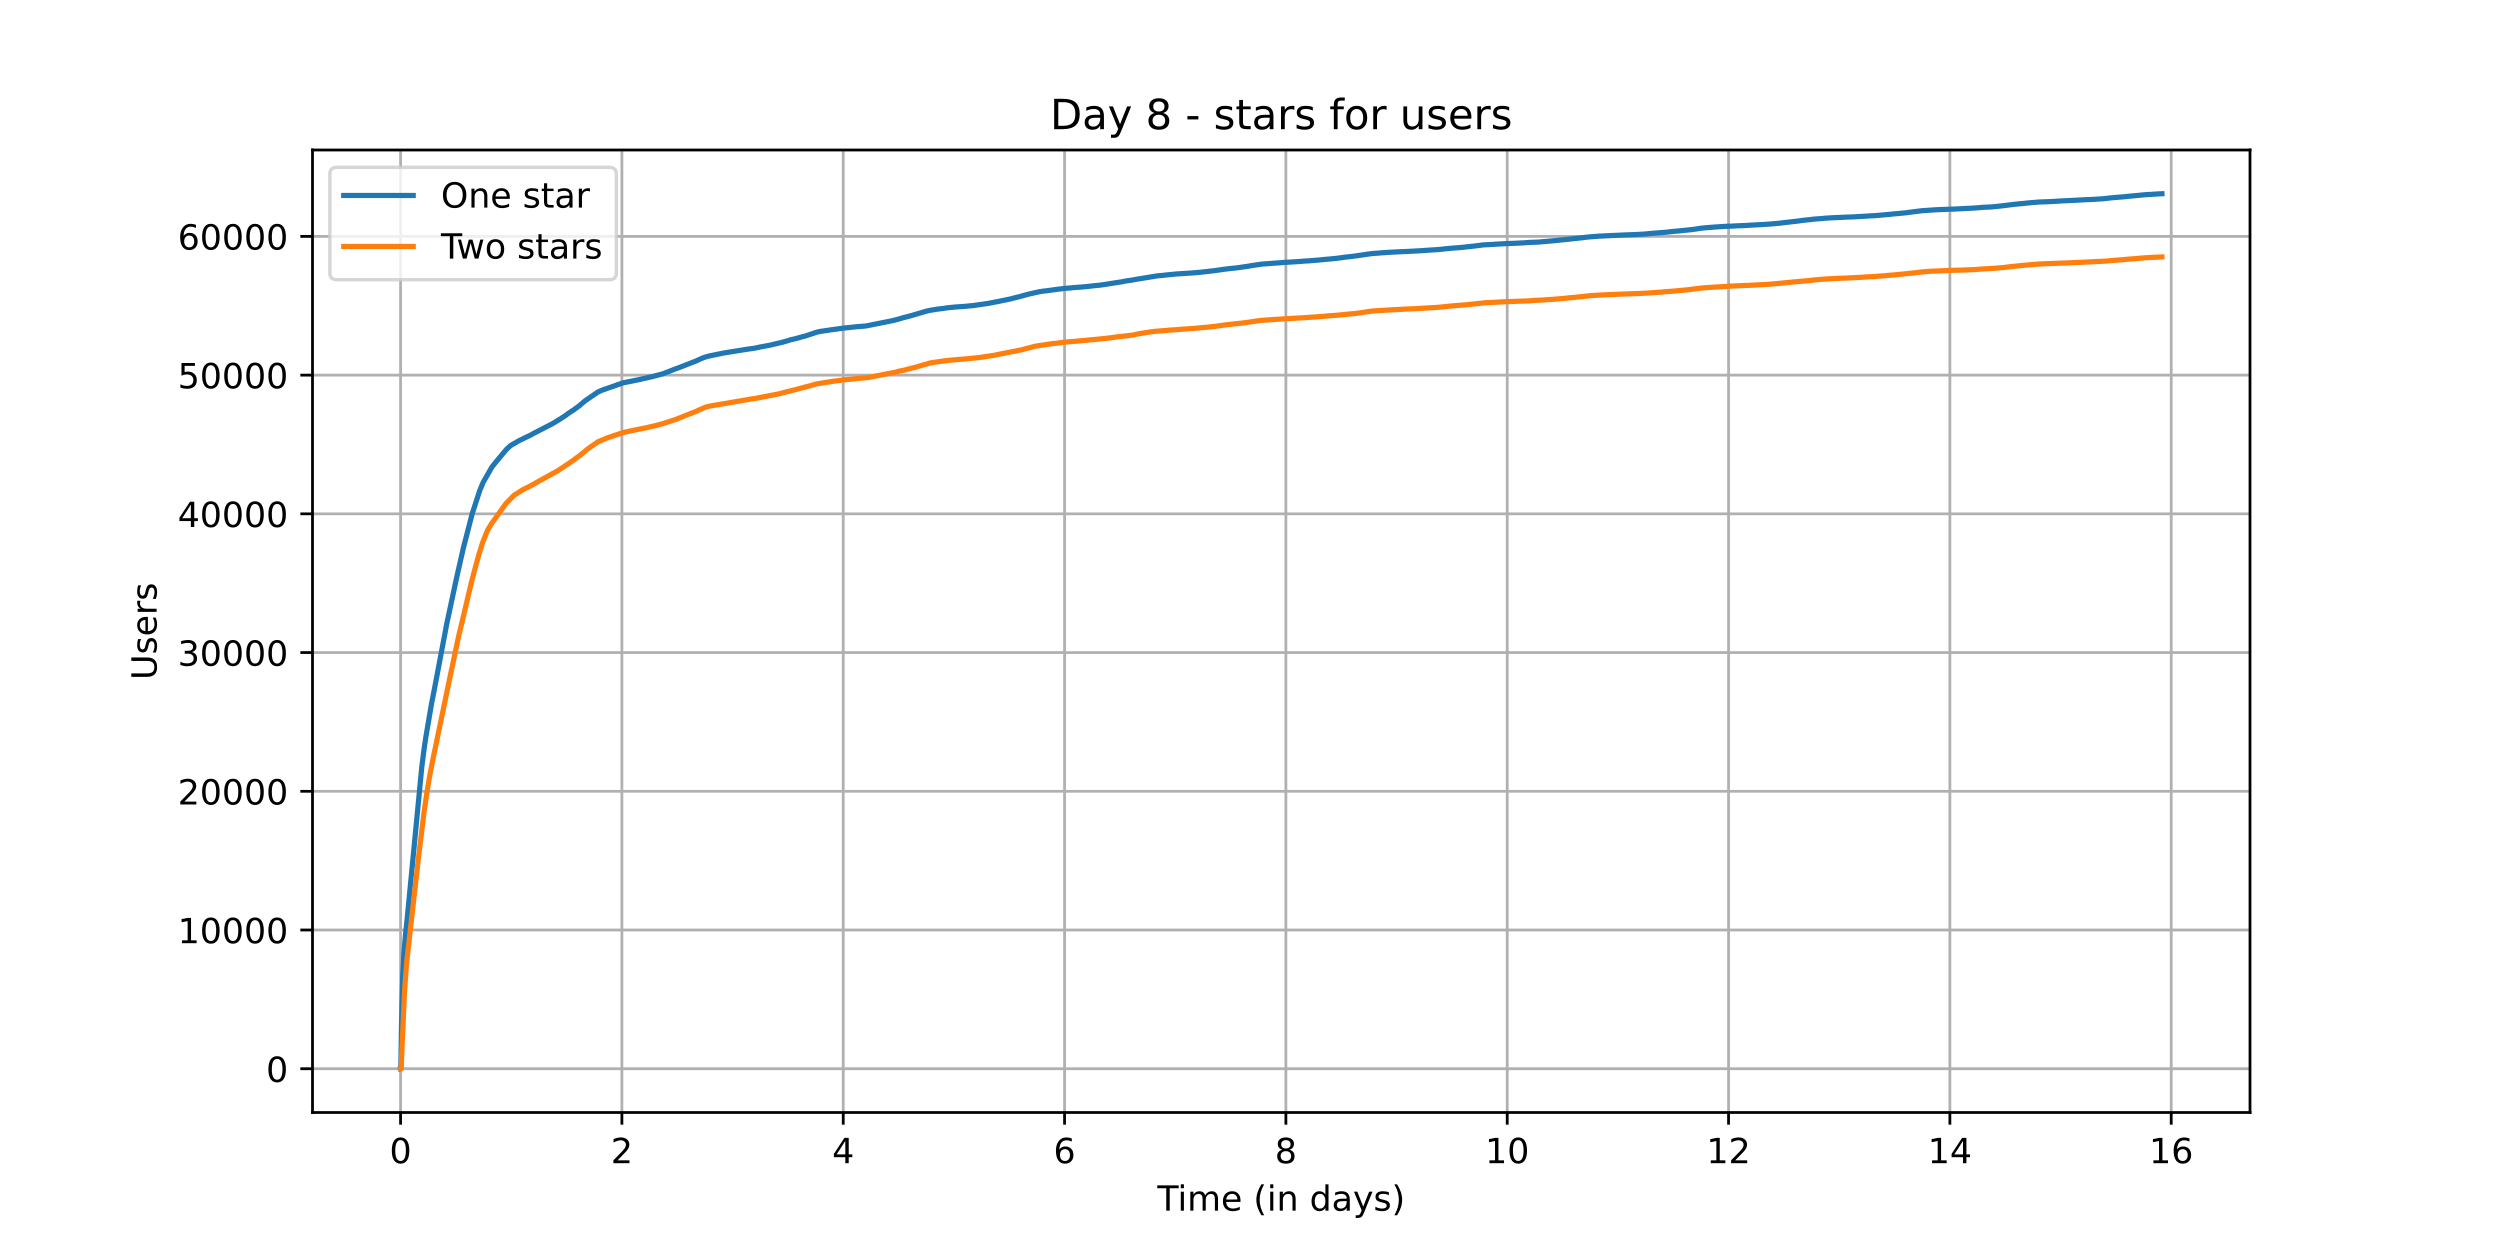 <?xml version="1.0" encoding="utf-8" standalone="no"?>
<!DOCTYPE svg PUBLIC "-//W3C//DTD SVG 1.1//EN"
  "http://www.w3.org/Graphics/SVG/1.1/DTD/svg11.dtd">
<!-- Created with matplotlib (https://matplotlib.org/) -->
<svg height="360pt" version="1.1" viewBox="0 0 720 360" width="720pt" xmlns="http://www.w3.org/2000/svg" xmlns:xlink="http://www.w3.org/1999/xlink">
 <defs>
  <style type="text/css">*{stroke-linecap:butt;stroke-linejoin:round;}</style>
 </defs>
 <g id="figure_1">
  <g id="patch_1">
   <path d="M 0 360 
L 720 360 
L 720 0 
L 0 0 
z
" style="fill:#ffffff;"/>
  </g>
  <g id="axes_1">
   <g id="patch_2">
    <path d="M 90 320.4 
L 648 320.4 
L 648 43.2 
L 90 43.2 
z
" style="fill:#ffffff;"/>
   </g>
   <g id="matplotlib.axis_1">
    <g id="xtick_1">
     <g id="line2d_1">
      <path clip-path="url(#p6d1aa6d105)" d="M 115.364 320.4 
L 115.364 43.2 
" style="fill:none;stroke:#b0b0b0;stroke-linecap:square;stroke-width:0.8;"/>
     </g>
     <g id="line2d_2">
      <defs>
       <path d="M 0 0 
L 0 3.5 
" id="m245c0e909f" style="stroke:#000000;stroke-width:0.8;"/>
      </defs>
      <g>
       <use style="stroke:#000000;stroke-width:0.8;" x="115.364" xlink:href="#m245c0e909f" y="320.4"/>
      </g>
     </g>
     <g id="text_1">
      <!-- 0 -->
      <g transform="translate(112.182 334.998)scale(0.1 -0.1)">
       <defs>
        <path d="M 31.781 66.406 
Q 24.172 66.406 20.328 58.906 
Q 16.5 51.422 16.5 36.375 
Q 16.5 21.391 20.328 13.891 
Q 24.172 6.391 31.781 6.391 
Q 39.453 6.391 43.281 13.891 
Q 47.125 21.391 47.125 36.375 
Q 47.125 51.422 43.281 58.906 
Q 39.453 66.406 31.781 66.406 
z
M 31.781 74.219 
Q 44.047 74.219 50.516 64.516 
Q 56.984 54.828 56.984 36.375 
Q 56.984 17.969 50.516 8.266 
Q 44.047 -1.422 31.781 -1.422 
Q 19.531 -1.422 13.062 8.266 
Q 6.594 17.969 6.594 36.375 
Q 6.594 54.828 13.062 64.516 
Q 19.531 74.219 31.781 74.219 
z
" id="DejaVuSans-48"/>
       </defs>
       <use xlink:href="#DejaVuSans-48"/>
      </g>
     </g>
    </g>
    <g id="xtick_2">
     <g id="line2d_3">
      <path clip-path="url(#p6d1aa6d105)" d="M 179.107 320.4 
L 179.107 43.2 
" style="fill:none;stroke:#b0b0b0;stroke-linecap:square;stroke-width:0.8;"/>
     </g>
     <g id="line2d_4">
      <g>
       <use style="stroke:#000000;stroke-width:0.8;" x="179.107" xlink:href="#m245c0e909f" y="320.4"/>
      </g>
     </g>
     <g id="text_2">
      <!-- 2 -->
      <g transform="translate(175.926 334.998)scale(0.1 -0.1)">
       <defs>
        <path d="M 19.188 8.297 
L 53.609 8.297 
L 53.609 0 
L 7.328 0 
L 7.328 8.297 
Q 12.938 14.109 22.625 23.891 
Q 32.328 33.688 34.812 36.531 
Q 39.547 41.844 41.422 45.531 
Q 43.312 49.219 43.312 52.781 
Q 43.312 58.594 39.234 62.25 
Q 35.156 65.922 28.609 65.922 
Q 23.969 65.922 18.812 64.312 
Q 13.672 62.703 7.812 59.422 
L 7.812 69.391 
Q 13.766 71.781 18.938 73 
Q 24.125 74.219 28.422 74.219 
Q 39.75 74.219 46.484 68.547 
Q 53.219 62.891 53.219 53.422 
Q 53.219 48.922 51.531 44.891 
Q 49.859 40.875 45.406 35.406 
Q 44.188 33.984 37.641 27.219 
Q 31.109 20.453 19.188 8.297 
z
" id="DejaVuSans-50"/>
       </defs>
       <use xlink:href="#DejaVuSans-50"/>
      </g>
     </g>
    </g>
    <g id="xtick_3">
     <g id="line2d_5">
      <path clip-path="url(#p6d1aa6d105)" d="M 242.85 320.4 
L 242.85 43.2 
" style="fill:none;stroke:#b0b0b0;stroke-linecap:square;stroke-width:0.8;"/>
     </g>
     <g id="line2d_6">
      <g>
       <use style="stroke:#000000;stroke-width:0.8;" x="242.85" xlink:href="#m245c0e909f" y="320.4"/>
      </g>
     </g>
     <g id="text_3">
      <!-- 4 -->
      <g transform="translate(239.669 334.998)scale(0.1 -0.1)">
       <defs>
        <path d="M 37.797 64.312 
L 12.891 25.391 
L 37.797 25.391 
z
M 35.203 72.906 
L 47.609 72.906 
L 47.609 25.391 
L 58.016 25.391 
L 58.016 17.188 
L 47.609 17.188 
L 47.609 0 
L 37.797 0 
L 37.797 17.188 
L 4.891 17.188 
L 4.891 26.703 
z
" id="DejaVuSans-52"/>
       </defs>
       <use xlink:href="#DejaVuSans-52"/>
      </g>
     </g>
    </g>
    <g id="xtick_4">
     <g id="line2d_7">
      <path clip-path="url(#p6d1aa6d105)" d="M 306.593 320.4 
L 306.593 43.2 
" style="fill:none;stroke:#b0b0b0;stroke-linecap:square;stroke-width:0.8;"/>
     </g>
     <g id="line2d_8">
      <g>
       <use style="stroke:#000000;stroke-width:0.8;" x="306.593" xlink:href="#m245c0e909f" y="320.4"/>
      </g>
     </g>
     <g id="text_4">
      <!-- 6 -->
      <g transform="translate(303.412 334.998)scale(0.1 -0.1)">
       <defs>
        <path d="M 33.016 40.375 
Q 26.375 40.375 22.484 35.828 
Q 18.609 31.297 18.609 23.391 
Q 18.609 15.531 22.484 10.953 
Q 26.375 6.391 33.016 6.391 
Q 39.656 6.391 43.531 10.953 
Q 47.406 15.531 47.406 23.391 
Q 47.406 31.297 43.531 35.828 
Q 39.656 40.375 33.016 40.375 
z
M 52.594 71.297 
L 52.594 62.312 
Q 48.875 64.062 45.094 64.984 
Q 41.312 65.922 37.594 65.922 
Q 27.828 65.922 22.672 59.328 
Q 17.531 52.734 16.797 39.406 
Q 19.672 43.656 24.016 45.922 
Q 28.375 48.188 33.594 48.188 
Q 44.578 48.188 50.953 41.516 
Q 57.328 34.859 57.328 23.391 
Q 57.328 12.156 50.688 5.359 
Q 44.047 -1.422 33.016 -1.422 
Q 20.359 -1.422 13.672 8.266 
Q 6.984 17.969 6.984 36.375 
Q 6.984 53.656 15.188 63.938 
Q 23.391 74.219 37.203 74.219 
Q 40.922 74.219 44.703 73.484 
Q 48.484 72.75 52.594 71.297 
z
" id="DejaVuSans-54"/>
       </defs>
       <use xlink:href="#DejaVuSans-54"/>
      </g>
     </g>
    </g>
    <g id="xtick_5">
     <g id="line2d_9">
      <path clip-path="url(#p6d1aa6d105)" d="M 370.337 320.4 
L 370.337 43.2 
" style="fill:none;stroke:#b0b0b0;stroke-linecap:square;stroke-width:0.8;"/>
     </g>
     <g id="line2d_10">
      <g>
       <use style="stroke:#000000;stroke-width:0.8;" x="370.337" xlink:href="#m245c0e909f" y="320.4"/>
      </g>
     </g>
     <g id="text_5">
      <!-- 8 -->
      <g transform="translate(367.155 334.998)scale(0.1 -0.1)">
       <defs>
        <path d="M 31.781 34.625 
Q 24.75 34.625 20.719 30.859 
Q 16.703 27.094 16.703 20.516 
Q 16.703 13.922 20.719 10.156 
Q 24.75 6.391 31.781 6.391 
Q 38.812 6.391 42.859 10.172 
Q 46.922 13.969 46.922 20.516 
Q 46.922 27.094 42.891 30.859 
Q 38.875 34.625 31.781 34.625 
z
M 21.922 38.812 
Q 15.578 40.375 12.031 44.719 
Q 8.5 49.078 8.5 55.328 
Q 8.5 64.062 14.719 69.141 
Q 20.953 74.219 31.781 74.219 
Q 42.672 74.219 48.875 69.141 
Q 55.078 64.062 55.078 55.328 
Q 55.078 49.078 51.531 44.719 
Q 48 40.375 41.703 38.812 
Q 48.828 37.156 52.797 32.312 
Q 56.781 27.484 56.781 20.516 
Q 56.781 9.906 50.312 4.234 
Q 43.844 -1.422 31.781 -1.422 
Q 19.734 -1.422 13.25 4.234 
Q 6.781 9.906 6.781 20.516 
Q 6.781 27.484 10.781 32.312 
Q 14.797 37.156 21.922 38.812 
z
M 18.312 54.391 
Q 18.312 48.734 21.844 45.562 
Q 25.391 42.391 31.781 42.391 
Q 38.141 42.391 41.719 45.562 
Q 45.312 48.734 45.312 54.391 
Q 45.312 60.062 41.719 63.234 
Q 38.141 66.406 31.781 66.406 
Q 25.391 66.406 21.844 63.234 
Q 18.312 60.062 18.312 54.391 
z
" id="DejaVuSans-56"/>
       </defs>
       <use xlink:href="#DejaVuSans-56"/>
      </g>
     </g>
    </g>
    <g id="xtick_6">
     <g id="line2d_11">
      <path clip-path="url(#p6d1aa6d105)" d="M 434.08 320.4 
L 434.08 43.2 
" style="fill:none;stroke:#b0b0b0;stroke-linecap:square;stroke-width:0.8;"/>
     </g>
     <g id="line2d_12">
      <g>
       <use style="stroke:#000000;stroke-width:0.8;" x="434.08" xlink:href="#m245c0e909f" y="320.4"/>
      </g>
     </g>
     <g id="text_6">
      <!-- 10 -->
      <g transform="translate(427.717 334.998)scale(0.1 -0.1)">
       <defs>
        <path d="M 12.406 8.297 
L 28.516 8.297 
L 28.516 63.922 
L 10.984 60.406 
L 10.984 69.391 
L 28.422 72.906 
L 38.281 72.906 
L 38.281 8.297 
L 54.391 8.297 
L 54.391 0 
L 12.406 0 
z
" id="DejaVuSans-49"/>
       </defs>
       <use xlink:href="#DejaVuSans-49"/>
       <use x="63.623" xlink:href="#DejaVuSans-48"/>
      </g>
     </g>
    </g>
    <g id="xtick_7">
     <g id="line2d_13">
      <path clip-path="url(#p6d1aa6d105)" d="M 497.823 320.4 
L 497.823 43.2 
" style="fill:none;stroke:#b0b0b0;stroke-linecap:square;stroke-width:0.8;"/>
     </g>
     <g id="line2d_14">
      <g>
       <use style="stroke:#000000;stroke-width:0.8;" x="497.823" xlink:href="#m245c0e909f" y="320.4"/>
      </g>
     </g>
     <g id="text_7">
      <!-- 12 -->
      <g transform="translate(491.461 334.998)scale(0.1 -0.1)">
       <use xlink:href="#DejaVuSans-49"/>
       <use x="63.623" xlink:href="#DejaVuSans-50"/>
      </g>
     </g>
    </g>
    <g id="xtick_8">
     <g id="line2d_15">
      <path clip-path="url(#p6d1aa6d105)" d="M 561.566 320.4 
L 561.566 43.2 
" style="fill:none;stroke:#b0b0b0;stroke-linecap:square;stroke-width:0.8;"/>
     </g>
     <g id="line2d_16">
      <g>
       <use style="stroke:#000000;stroke-width:0.8;" x="561.566" xlink:href="#m245c0e909f" y="320.4"/>
      </g>
     </g>
     <g id="text_8">
      <!-- 14 -->
      <g transform="translate(555.204 334.998)scale(0.1 -0.1)">
       <use xlink:href="#DejaVuSans-49"/>
       <use x="63.623" xlink:href="#DejaVuSans-52"/>
      </g>
     </g>
    </g>
    <g id="xtick_9">
     <g id="line2d_17">
      <path clip-path="url(#p6d1aa6d105)" d="M 625.31 320.4 
L 625.31 43.2 
" style="fill:none;stroke:#b0b0b0;stroke-linecap:square;stroke-width:0.8;"/>
     </g>
     <g id="line2d_18">
      <g>
       <use style="stroke:#000000;stroke-width:0.8;" x="625.31" xlink:href="#m245c0e909f" y="320.4"/>
      </g>
     </g>
     <g id="text_9">
      <!-- 16 -->
      <g transform="translate(618.947 334.998)scale(0.1 -0.1)">
       <use xlink:href="#DejaVuSans-49"/>
       <use x="63.623" xlink:href="#DejaVuSans-54"/>
      </g>
     </g>
    </g>
    <g id="text_10">
     <!-- Time (in days) -->
     <g transform="translate(333.327 348.677)scale(0.1 -0.1)">
      <defs>
       <path d="M -0.297 72.906 
L 61.375 72.906 
L 61.375 64.594 
L 35.5 64.594 
L 35.5 0 
L 25.594 0 
L 25.594 64.594 
L -0.297 64.594 
z
" id="DejaVuSans-84"/>
       <path d="M 9.422 54.688 
L 18.406 54.688 
L 18.406 0 
L 9.422 0 
z
M 9.422 75.984 
L 18.406 75.984 
L 18.406 64.594 
L 9.422 64.594 
z
" id="DejaVuSans-105"/>
       <path d="M 52 44.188 
Q 55.375 50.25 60.062 53.125 
Q 64.75 56 71.094 56 
Q 79.641 56 84.281 50.016 
Q 88.922 44.047 88.922 33.016 
L 88.922 0 
L 79.891 0 
L 79.891 32.719 
Q 79.891 40.578 77.094 44.375 
Q 74.312 48.188 68.609 48.188 
Q 61.625 48.188 57.562 43.547 
Q 53.516 38.922 53.516 30.906 
L 53.516 0 
L 44.484 0 
L 44.484 32.719 
Q 44.484 40.625 41.703 44.406 
Q 38.922 48.188 33.109 48.188 
Q 26.219 48.188 22.156 43.531 
Q 18.109 38.875 18.109 30.906 
L 18.109 0 
L 9.078 0 
L 9.078 54.688 
L 18.109 54.688 
L 18.109 46.188 
Q 21.188 51.219 25.484 53.609 
Q 29.781 56 35.688 56 
Q 41.656 56 45.828 52.969 
Q 50 49.953 52 44.188 
z
" id="DejaVuSans-109"/>
       <path d="M 56.203 29.594 
L 56.203 25.203 
L 14.891 25.203 
Q 15.484 15.922 20.484 11.062 
Q 25.484 6.203 34.422 6.203 
Q 39.594 6.203 44.453 7.469 
Q 49.312 8.734 54.109 11.281 
L 54.109 2.781 
Q 49.266 0.734 44.188 -0.344 
Q 39.109 -1.422 33.891 -1.422 
Q 20.797 -1.422 13.156 6.188 
Q 5.516 13.812 5.516 26.812 
Q 5.516 40.234 12.766 48.109 
Q 20.016 56 32.328 56 
Q 43.359 56 49.781 48.891 
Q 56.203 41.797 56.203 29.594 
z
M 47.219 32.234 
Q 47.125 39.594 43.094 43.984 
Q 39.062 48.391 32.422 48.391 
Q 24.906 48.391 20.391 44.141 
Q 15.875 39.891 15.188 32.172 
z
" id="DejaVuSans-101"/>
       <path id="DejaVuSans-32"/>
       <path d="M 31 75.875 
Q 24.469 64.656 21.281 53.656 
Q 18.109 42.672 18.109 31.391 
Q 18.109 20.125 21.312 9.062 
Q 24.516 -2 31 -13.188 
L 23.188 -13.188 
Q 15.875 -1.703 12.234 9.375 
Q 8.594 20.453 8.594 31.391 
Q 8.594 42.281 12.203 53.312 
Q 15.828 64.359 23.188 75.875 
z
" id="DejaVuSans-40"/>
       <path d="M 54.891 33.016 
L 54.891 0 
L 45.906 0 
L 45.906 32.719 
Q 45.906 40.484 42.875 44.328 
Q 39.844 48.188 33.797 48.188 
Q 26.516 48.188 22.312 43.547 
Q 18.109 38.922 18.109 30.906 
L 18.109 0 
L 9.078 0 
L 9.078 54.688 
L 18.109 54.688 
L 18.109 46.188 
Q 21.344 51.125 25.703 53.562 
Q 30.078 56 35.797 56 
Q 45.219 56 50.047 50.172 
Q 54.891 44.344 54.891 33.016 
z
" id="DejaVuSans-110"/>
       <path d="M 45.406 46.391 
L 45.406 75.984 
L 54.391 75.984 
L 54.391 0 
L 45.406 0 
L 45.406 8.203 
Q 42.578 3.328 38.25 0.953 
Q 33.938 -1.422 27.875 -1.422 
Q 17.969 -1.422 11.734 6.484 
Q 5.516 14.406 5.516 27.297 
Q 5.516 40.188 11.734 48.094 
Q 17.969 56 27.875 56 
Q 33.938 56 38.25 53.625 
Q 42.578 51.266 45.406 46.391 
z
M 14.797 27.297 
Q 14.797 17.391 18.875 11.75 
Q 22.953 6.109 30.078 6.109 
Q 37.203 6.109 41.297 11.75 
Q 45.406 17.391 45.406 27.297 
Q 45.406 37.203 41.297 42.844 
Q 37.203 48.484 30.078 48.484 
Q 22.953 48.484 18.875 42.844 
Q 14.797 37.203 14.797 27.297 
z
" id="DejaVuSans-100"/>
       <path d="M 34.281 27.484 
Q 23.391 27.484 19.188 25 
Q 14.984 22.516 14.984 16.5 
Q 14.984 11.719 18.141 8.906 
Q 21.297 6.109 26.703 6.109 
Q 34.188 6.109 38.703 11.406 
Q 43.219 16.703 43.219 25.484 
L 43.219 27.484 
z
M 52.203 31.203 
L 52.203 0 
L 43.219 0 
L 43.219 8.297 
Q 40.141 3.328 35.547 0.953 
Q 30.953 -1.422 24.312 -1.422 
Q 15.922 -1.422 10.953 3.297 
Q 6 8.016 6 15.922 
Q 6 25.141 12.172 29.828 
Q 18.359 34.516 30.609 34.516 
L 43.219 34.516 
L 43.219 35.406 
Q 43.219 41.609 39.141 45 
Q 35.062 48.391 27.688 48.391 
Q 23 48.391 18.547 47.266 
Q 14.109 46.141 10.016 43.891 
L 10.016 52.203 
Q 14.938 54.109 19.578 55.047 
Q 24.219 56 28.609 56 
Q 40.484 56 46.344 49.844 
Q 52.203 43.703 52.203 31.203 
z
" id="DejaVuSans-97"/>
       <path d="M 32.172 -5.078 
Q 28.375 -14.844 24.75 -17.812 
Q 21.141 -20.797 15.094 -20.797 
L 7.906 -20.797 
L 7.906 -13.281 
L 13.188 -13.281 
Q 16.891 -13.281 18.938 -11.516 
Q 21 -9.766 23.484 -3.219 
L 25.094 0.875 
L 2.984 54.688 
L 12.5 54.688 
L 29.594 11.922 
L 46.688 54.688 
L 56.203 54.688 
z
" id="DejaVuSans-121"/>
       <path d="M 44.281 53.078 
L 44.281 44.578 
Q 40.484 46.531 36.375 47.5 
Q 32.281 48.484 27.875 48.484 
Q 21.188 48.484 17.844 46.438 
Q 14.5 44.391 14.5 40.281 
Q 14.5 37.156 16.891 35.375 
Q 19.281 33.594 26.516 31.984 
L 29.594 31.297 
Q 39.156 29.25 43.188 25.516 
Q 47.219 21.781 47.219 15.094 
Q 47.219 7.469 41.188 3.016 
Q 35.156 -1.422 24.609 -1.422 
Q 20.219 -1.422 15.453 -0.562 
Q 10.688 0.297 5.422 2 
L 5.422 11.281 
Q 10.406 8.688 15.234 7.391 
Q 20.062 6.109 24.812 6.109 
Q 31.156 6.109 34.562 8.281 
Q 37.984 10.453 37.984 14.406 
Q 37.984 18.062 35.516 20.016 
Q 33.062 21.969 24.703 23.781 
L 21.578 24.516 
Q 13.234 26.266 9.516 29.906 
Q 5.812 33.547 5.812 39.891 
Q 5.812 47.609 11.281 51.797 
Q 16.75 56 26.812 56 
Q 31.781 56 36.172 55.266 
Q 40.578 54.547 44.281 53.078 
z
" id="DejaVuSans-115"/>
       <path d="M 8.016 75.875 
L 15.828 75.875 
Q 23.141 64.359 26.781 53.312 
Q 30.422 42.281 30.422 31.391 
Q 30.422 20.453 26.781 9.375 
Q 23.141 -1.703 15.828 -13.188 
L 8.016 -13.188 
Q 14.5 -2 17.703 9.062 
Q 20.906 20.125 20.906 31.391 
Q 20.906 42.672 17.703 53.656 
Q 14.5 64.656 8.016 75.875 
z
" id="DejaVuSans-41"/>
      </defs>
      <use xlink:href="#DejaVuSans-84"/>
      <use x="57.959" xlink:href="#DejaVuSans-105"/>
      <use x="85.742" xlink:href="#DejaVuSans-109"/>
      <use x="183.154" xlink:href="#DejaVuSans-101"/>
      <use x="244.678" xlink:href="#DejaVuSans-32"/>
      <use x="276.465" xlink:href="#DejaVuSans-40"/>
      <use x="315.479" xlink:href="#DejaVuSans-105"/>
      <use x="343.262" xlink:href="#DejaVuSans-110"/>
      <use x="406.641" xlink:href="#DejaVuSans-32"/>
      <use x="438.428" xlink:href="#DejaVuSans-100"/>
      <use x="501.904" xlink:href="#DejaVuSans-97"/>
      <use x="563.184" xlink:href="#DejaVuSans-121"/>
      <use x="622.363" xlink:href="#DejaVuSans-115"/>
      <use x="674.463" xlink:href="#DejaVuSans-41"/>
     </g>
    </g>
   </g>
   <g id="matplotlib.axis_2">
    <g id="ytick_1">
     <g id="line2d_19">
      <path clip-path="url(#p6d1aa6d105)" d="M 90 307.8 
L 648 307.8 
" style="fill:none;stroke:#b0b0b0;stroke-linecap:square;stroke-width:0.8;"/>
     </g>
     <g id="line2d_20">
      <defs>
       <path d="M 0 0 
L -3.5 0 
" id="m469e461e26" style="stroke:#000000;stroke-width:0.8;"/>
      </defs>
      <g>
       <use style="stroke:#000000;stroke-width:0.8;" x="90" xlink:href="#m469e461e26" y="307.8"/>
      </g>
     </g>
     <g id="text_11">
      <!-- 0 -->
      <g transform="translate(76.638 311.599)scale(0.1 -0.1)">
       <use xlink:href="#DejaVuSans-48"/>
      </g>
     </g>
    </g>
    <g id="ytick_2">
     <g id="line2d_21">
      <path clip-path="url(#p6d1aa6d105)" d="M 90 267.846 
L 648 267.846 
" style="fill:none;stroke:#b0b0b0;stroke-linecap:square;stroke-width:0.8;"/>
     </g>
     <g id="line2d_22">
      <g>
       <use style="stroke:#000000;stroke-width:0.8;" x="90" xlink:href="#m469e461e26" y="267.846"/>
      </g>
     </g>
     <g id="text_12">
      <!-- 10000 -->
      <g transform="translate(51.188 271.646)scale(0.1 -0.1)">
       <use xlink:href="#DejaVuSans-49"/>
       <use x="63.623" xlink:href="#DejaVuSans-48"/>
       <use x="127.246" xlink:href="#DejaVuSans-48"/>
       <use x="190.869" xlink:href="#DejaVuSans-48"/>
       <use x="254.492" xlink:href="#DejaVuSans-48"/>
      </g>
     </g>
    </g>
    <g id="ytick_3">
     <g id="line2d_23">
      <path clip-path="url(#p6d1aa6d105)" d="M 90 227.893 
L 648 227.893 
" style="fill:none;stroke:#b0b0b0;stroke-linecap:square;stroke-width:0.8;"/>
     </g>
     <g id="line2d_24">
      <g>
       <use style="stroke:#000000;stroke-width:0.8;" x="90" xlink:href="#m469e461e26" y="227.893"/>
      </g>
     </g>
     <g id="text_13">
      <!-- 20000 -->
      <g transform="translate(51.188 231.692)scale(0.1 -0.1)">
       <use xlink:href="#DejaVuSans-50"/>
       <use x="63.623" xlink:href="#DejaVuSans-48"/>
       <use x="127.246" xlink:href="#DejaVuSans-48"/>
       <use x="190.869" xlink:href="#DejaVuSans-48"/>
       <use x="254.492" xlink:href="#DejaVuSans-48"/>
      </g>
     </g>
    </g>
    <g id="ytick_4">
     <g id="line2d_25">
      <path clip-path="url(#p6d1aa6d105)" d="M 90 187.939 
L 648 187.939 
" style="fill:none;stroke:#b0b0b0;stroke-linecap:square;stroke-width:0.8;"/>
     </g>
     <g id="line2d_26">
      <g>
       <use style="stroke:#000000;stroke-width:0.8;" x="90" xlink:href="#m469e461e26" y="187.939"/>
      </g>
     </g>
     <g id="text_14">
      <!-- 30000 -->
      <g transform="translate(51.188 191.738)scale(0.1 -0.1)">
       <defs>
        <path d="M 40.578 39.312 
Q 47.656 37.797 51.625 33 
Q 55.609 28.219 55.609 21.188 
Q 55.609 10.406 48.188 4.484 
Q 40.766 -1.422 27.094 -1.422 
Q 22.516 -1.422 17.656 -0.516 
Q 12.797 0.391 7.625 2.203 
L 7.625 11.719 
Q 11.719 9.328 16.594 8.109 
Q 21.484 6.891 26.812 6.891 
Q 36.078 6.891 40.938 10.547 
Q 45.797 14.203 45.797 21.188 
Q 45.797 27.641 41.281 31.266 
Q 36.766 34.906 28.719 34.906 
L 20.219 34.906 
L 20.219 43.016 
L 29.109 43.016 
Q 36.375 43.016 40.234 45.922 
Q 44.094 48.828 44.094 54.297 
Q 44.094 59.906 40.109 62.906 
Q 36.141 65.922 28.719 65.922 
Q 24.656 65.922 20.016 65.031 
Q 15.375 64.156 9.812 62.312 
L 9.812 71.094 
Q 15.438 72.656 20.344 73.438 
Q 25.25 74.219 29.594 74.219 
Q 40.828 74.219 47.359 69.109 
Q 53.906 64.016 53.906 55.328 
Q 53.906 49.266 50.438 45.094 
Q 46.969 40.922 40.578 39.312 
z
" id="DejaVuSans-51"/>
       </defs>
       <use xlink:href="#DejaVuSans-51"/>
       <use x="63.623" xlink:href="#DejaVuSans-48"/>
       <use x="127.246" xlink:href="#DejaVuSans-48"/>
       <use x="190.869" xlink:href="#DejaVuSans-48"/>
       <use x="254.492" xlink:href="#DejaVuSans-48"/>
      </g>
     </g>
    </g>
    <g id="ytick_5">
     <g id="line2d_27">
      <path clip-path="url(#p6d1aa6d105)" d="M 90 147.985 
L 648 147.985 
" style="fill:none;stroke:#b0b0b0;stroke-linecap:square;stroke-width:0.8;"/>
     </g>
     <g id="line2d_28">
      <g>
       <use style="stroke:#000000;stroke-width:0.8;" x="90" xlink:href="#m469e461e26" y="147.985"/>
      </g>
     </g>
     <g id="text_15">
      <!-- 40000 -->
      <g transform="translate(51.188 151.784)scale(0.1 -0.1)">
       <use xlink:href="#DejaVuSans-52"/>
       <use x="63.623" xlink:href="#DejaVuSans-48"/>
       <use x="127.246" xlink:href="#DejaVuSans-48"/>
       <use x="190.869" xlink:href="#DejaVuSans-48"/>
       <use x="254.492" xlink:href="#DejaVuSans-48"/>
      </g>
     </g>
    </g>
    <g id="ytick_6">
     <g id="line2d_29">
      <path clip-path="url(#p6d1aa6d105)" d="M 90 108.031 
L 648 108.031 
" style="fill:none;stroke:#b0b0b0;stroke-linecap:square;stroke-width:0.8;"/>
     </g>
     <g id="line2d_30">
      <g>
       <use style="stroke:#000000;stroke-width:0.8;" x="90" xlink:href="#m469e461e26" y="108.031"/>
      </g>
     </g>
     <g id="text_16">
      <!-- 50000 -->
      <g transform="translate(51.188 111.831)scale(0.1 -0.1)">
       <defs>
        <path d="M 10.797 72.906 
L 49.516 72.906 
L 49.516 64.594 
L 19.828 64.594 
L 19.828 46.734 
Q 21.969 47.469 24.109 47.828 
Q 26.266 48.188 28.422 48.188 
Q 40.625 48.188 47.75 41.5 
Q 54.891 34.812 54.891 23.391 
Q 54.891 11.625 47.562 5.094 
Q 40.234 -1.422 26.906 -1.422 
Q 22.312 -1.422 17.547 -0.641 
Q 12.797 0.141 7.719 1.703 
L 7.719 11.625 
Q 12.109 9.234 16.797 8.062 
Q 21.484 6.891 26.703 6.891 
Q 35.156 6.891 40.078 11.328 
Q 45.016 15.766 45.016 23.391 
Q 45.016 31 40.078 35.438 
Q 35.156 39.891 26.703 39.891 
Q 22.75 39.891 18.812 39.016 
Q 14.891 38.141 10.797 36.281 
z
" id="DejaVuSans-53"/>
       </defs>
       <use xlink:href="#DejaVuSans-53"/>
       <use x="63.623" xlink:href="#DejaVuSans-48"/>
       <use x="127.246" xlink:href="#DejaVuSans-48"/>
       <use x="190.869" xlink:href="#DejaVuSans-48"/>
       <use x="254.492" xlink:href="#DejaVuSans-48"/>
      </g>
     </g>
    </g>
    <g id="ytick_7">
     <g id="line2d_31">
      <path clip-path="url(#p6d1aa6d105)" d="M 90 68.078 
L 648 68.078 
" style="fill:none;stroke:#b0b0b0;stroke-linecap:square;stroke-width:0.8;"/>
     </g>
     <g id="line2d_32">
      <g>
       <use style="stroke:#000000;stroke-width:0.8;" x="90" xlink:href="#m469e461e26" y="68.078"/>
      </g>
     </g>
     <g id="text_17">
      <!-- 60000 -->
      <g transform="translate(51.188 71.877)scale(0.1 -0.1)">
       <use xlink:href="#DejaVuSans-54"/>
       <use x="63.623" xlink:href="#DejaVuSans-48"/>
       <use x="127.246" xlink:href="#DejaVuSans-48"/>
       <use x="190.869" xlink:href="#DejaVuSans-48"/>
       <use x="254.492" xlink:href="#DejaVuSans-48"/>
      </g>
     </g>
    </g>
    <g id="text_18">
     <!-- Users -->
     <g transform="translate(45.108 195.801)rotate(-90)scale(0.1 -0.1)">
      <defs>
       <path d="M 8.688 72.906 
L 18.609 72.906 
L 18.609 28.609 
Q 18.609 16.891 22.844 11.734 
Q 27.094 6.594 36.625 6.594 
Q 46.094 6.594 50.344 11.734 
Q 54.594 16.891 54.594 28.609 
L 54.594 72.906 
L 64.5 72.906 
L 64.5 27.391 
Q 64.5 13.141 57.438 5.859 
Q 50.391 -1.422 36.625 -1.422 
Q 22.797 -1.422 15.734 5.859 
Q 8.688 13.141 8.688 27.391 
z
" id="DejaVuSans-85"/>
       <path d="M 41.109 46.297 
Q 39.594 47.172 37.812 47.578 
Q 36.031 48 33.891 48 
Q 26.266 48 22.188 43.047 
Q 18.109 38.094 18.109 28.812 
L 18.109 0 
L 9.078 0 
L 9.078 54.688 
L 18.109 54.688 
L 18.109 46.188 
Q 20.953 51.172 25.484 53.578 
Q 30.031 56 36.531 56 
Q 37.453 56 38.578 55.875 
Q 39.703 55.766 41.062 55.516 
z
" id="DejaVuSans-114"/>
      </defs>
      <use xlink:href="#DejaVuSans-85"/>
      <use x="73.193" xlink:href="#DejaVuSans-115"/>
      <use x="125.293" xlink:href="#DejaVuSans-101"/>
      <use x="186.816" xlink:href="#DejaVuSans-114"/>
      <use x="227.93" xlink:href="#DejaVuSans-115"/>
     </g>
    </g>
   </g>
   <g id="line2d_33">
    <path clip-path="url(#p6d1aa6d105)" d="M 115.364 307.8 
L 115.404 307.792 
L 115.448 307.189 
L 115.645 294.815 
L 115.974 281.311 
L 116.303 274.862 
L 116.764 269.377 
L 117.18 265.513 
L 121.489 220.761 
L 122.169 215.471 
L 122.651 212.247 
L 124.275 202.686 
L 124.648 200.808 
L 125.087 198.583 
L 127.785 184.315 
L 128.092 182.749 
L 128.618 179.868 
L 131.274 167.479 
L 131.559 166.204 
L 132.107 163.707 
L 132.393 162.484 
L 133.424 157.918 
L 136.057 147.71 
L 136.43 146.623 
L 138.141 141.349 
L 139.15 138.92 
L 141.651 134.541 
L 142.047 134.041 
L 143.034 132.807 
L 145.821 129.463 
L 146.018 129.283 
L 146.983 128.384 
L 147.202 128.244 
L 147.729 127.908 
L 148.058 127.741 
L 148.474 127.509 
L 148.759 127.353 
L 149.308 126.994 
L 149.681 126.814 
L 150.69 126.346 
L 150.997 126.166 
L 152.576 125.423 
L 152.795 125.327 
L 153.19 125.104 
L 153.41 125 
L 153.848 124.724 
L 154.221 124.536 
L 158.652 122.259 
L 158.982 122.095 
L 159.421 121.835 
L 161.616 120.501 
L 162.033 120.201 
L 162.208 120.097 
L 162.669 119.822 
L 163.239 119.398 
L 163.634 119.075 
L 164.665 118.399 
L 164.972 118.22 
L 165.323 117.976 
L 166.201 117.321 
L 166.881 116.849 
L 167.123 116.598 
L 168.68 115.315 
L 172.213 112.898 
L 173.486 112.334 
L 179.496 110.245 
L 184.53 109.234 
L 185.125 109.082 
L 185.632 108.974 
L 186.466 108.783 
L 186.948 108.675 
L 187.782 108.491 
L 189.142 108.131 
L 190.436 107.78 
L 190.831 107.676 
L 191.116 107.568 
L 194.652 106.202 
L 194.915 106.102 
L 195.574 105.87 
L 200.336 104.012 
L 200.665 103.86 
L 201.939 103.285 
L 202.818 102.925 
L 204.222 102.526 
L 208.612 101.631 
L 208.831 101.603 
L 209.468 101.495 
L 214.162 100.744 
L 214.776 100.636 
L 217.277 100.288 
L 217.803 100.185 
L 218.615 100.005 
L 219.097 99.901 
L 219.733 99.789 
L 220.326 99.681 
L 220.945 99.565 
L 221.559 99.457 
L 224.718 98.706 
L 225.2 98.602 
L 226.56 98.215 
L 226.933 98.115 
L 227.613 97.867 
L 228.074 97.759 
L 228.754 97.632 
L 229.894 97.316 
L 231.276 96.928 
L 231.759 96.824 
L 235.226 95.67 
L 235.687 95.57 
L 236.104 95.47 
L 239.659 94.939 
L 240.514 94.835 
L 241.041 94.759 
L 241.765 94.651 
L 243.607 94.423 
L 244.681 94.315 
L 245.142 94.263 
L 246.107 94.16 
L 246.568 94.108 
L 247.95 94.004 
L 248.323 93.98 
L 249.421 93.872 
L 256.419 92.478 
L 257.23 92.298 
L 258.722 91.918 
L 260.433 91.407 
L 260.959 91.299 
L 262.143 90.975 
L 262.56 90.875 
L 263.109 90.704 
L 263.437 90.596 
L 264.49 90.304 
L 264.797 90.212 
L 265.762 89.924 
L 266.267 89.769 
L 266.574 89.661 
L 267.451 89.461 
L 268 89.357 
L 268.351 89.293 
L 269.052 89.185 
L 269.71 89.065 
L 270.609 88.958 
L 271.092 88.898 
L 271.947 88.794 
L 272.189 88.746 
L 272.868 88.638 
L 274.141 88.518 
L 275.262 88.41 
L 276.205 88.346 
L 277.784 88.238 
L 279.1 88.111 
L 280.262 88.003 
L 283.356 87.555 
L 284.145 87.447 
L 284.671 87.375 
L 285.088 87.276 
L 285.417 87.224 
L 285.988 87.12 
L 286.733 86.964 
L 287.347 86.856 
L 291.274 86.041 
L 291.823 85.869 
L 293.512 85.462 
L 293.797 85.386 
L 294.806 85.094 
L 296.078 84.75 
L 298.535 84.195 
L 299.325 84.023 
L 300.048 83.919 
L 300.399 83.851 
L 301.43 83.744 
L 301.957 83.672 
L 304.523 83.32 
L 305.357 83.212 
L 305.773 83.172 
L 306.607 83.068 
L 307.023 83.028 
L 308.383 82.925 
L 308.888 82.853 
L 310.357 82.745 
L 311.279 82.685 
L 312.485 82.577 
L 312.924 82.529 
L 313.911 82.421 
L 315.491 82.245 
L 316.653 82.137 
L 317.136 82.078 
L 317.884 81.97 
L 322.666 81.219 
L 323.324 81.127 
L 323.565 81.055 
L 324.07 80.955 
L 324.421 80.891 
L 325.255 80.783 
L 325.825 80.695 
L 326.483 80.587 
L 327.229 80.431 
L 327.953 80.324 
L 333.373 79.441 
L 334.667 79.333 
L 336.335 79.137 
L 337.585 79.029 
L 338.967 78.885 
L 340.81 78.777 
L 341.733 78.717 
L 343.315 78.61 
L 344.347 78.53 
L 345.531 78.426 
L 345.97 78.378 
L 347.001 78.27 
L 348.755 78.058 
L 349.786 77.954 
L 350.093 77.91 
L 350.708 77.806 
L 353.252 77.459 
L 354.195 77.351 
L 355.555 77.211 
L 356.498 77.103 
L 359.483 76.676 
L 360.075 76.568 
L 360.427 76.5 
L 363.498 76.049 
L 365.078 75.941 
L 366.065 75.869 
L 367.404 75.761 
L 367.799 75.733 
L 368.676 75.681 
L 369.904 75.573 
L 370.716 75.533 
L 372.405 75.425 
L 373.26 75.377 
L 374.861 75.269 
L 375.344 75.21 
L 377.23 75.11 
L 377.515 75.074 
L 378.612 74.986 
L 379.972 74.878 
L 381.486 74.714 
L 382.781 74.606 
L 384.053 74.486 
L 385.04 74.386 
L 385.347 74.339 
L 386.202 74.239 
L 386.531 74.183 
L 387.278 74.075 
L 388.726 73.923 
L 389.604 73.823 
L 389.845 73.775 
L 390.767 73.667 
L 391.404 73.555 
L 392.259 73.452 
L 392.611 73.38 
L 395.221 73.012 
L 396.845 72.904 
L 397.942 72.812 
L 399.5 72.704 
L 400.399 72.648 
L 402.417 72.545 
L 402.79 72.525 
L 405.27 72.417 
L 406.104 72.373 
L 408.21 72.265 
L 408.605 72.237 
L 409.461 72.193 
L 410.931 72.085 
L 411.194 72.057 
L 413.102 71.949 
L 414.111 71.877 
L 415.296 71.769 
L 415.844 71.69 
L 417.029 71.586 
L 417.489 71.534 
L 418.761 71.426 
L 419.704 71.362 
L 420.999 71.254 
L 422.623 71.07 
L 423.676 70.962 
L 425.432 70.755 
L 426.354 70.647 
L 426.947 70.547 
L 427.802 70.499 
L 429.842 70.391 
L 430.829 70.323 
L 432.671 70.219 
L 433.044 70.199 
L 433.9 70.155 
L 436.597 70.051 
L 436.838 70.036 
L 439.076 69.928 
L 440.26 69.824 
L 443.156 69.716 
L 444.384 69.6 
L 445.7 69.492 
L 446.841 69.392 
L 447.981 69.284 
L 449.494 69.117 
L 450.657 69.009 
L 452.017 68.869 
L 452.961 68.761 
L 453.466 68.693 
L 454.761 68.569 
L 455.792 68.461 
L 456.319 68.381 
L 457.262 68.274 
L 458.448 68.17 
L 459.874 68.066 
L 460.313 68.022 
L 462.551 67.914 
L 463.34 67.882 
L 464.24 67.83 
L 466.85 67.722 
L 467.245 67.69 
L 470.294 67.582 
L 471.083 67.546 
L 473.102 67.439 
L 474.067 67.371 
L 475.12 67.263 
L 476.326 67.151 
L 477.774 67.043 
L 478.826 66.959 
L 480.055 66.859 
L 480.318 66.835 
L 481.174 66.727 
L 482.534 66.591 
L 483.718 66.488 
L 484.179 66.436 
L 485.254 66.328 
L 486.68 66.18 
L 487.601 66.072 
L 488.105 66 
L 488.873 65.896 
L 489.092 65.832 
L 489.97 65.725 
L 491.374 65.581 
L 492.799 65.473 
L 493.918 65.377 
L 495.76 65.269 
L 496.725 65.201 
L 499.379 65.093 
L 500.257 65.041 
L 502.999 64.933 
L 504.029 64.854 
L 506.047 64.746 
L 506.859 64.71 
L 508.658 64.602 
L 509.644 64.53 
L 510.917 64.422 
L 512.013 64.33 
L 513.001 64.226 
L 513.505 64.158 
L 515.26 63.951 
L 516.269 63.843 
L 518.068 63.627 
L 518.726 63.519 
L 520.24 63.351 
L 521.358 63.247 
L 521.929 63.155 
L 523.091 63.052 
L 524.648 62.944 
L 525.899 62.824 
L 527.631 62.716 
L 528.443 62.68 
L 530.987 62.572 
L 531.36 62.548 
L 534.299 62.444 
L 534.584 62.408 
L 535.396 62.372 
L 537.262 62.265 
L 538.205 62.197 
L 540.201 62.089 
L 541.342 61.989 
L 542.592 61.881 
L 543.886 61.757 
L 544.982 61.653 
L 545.268 61.617 
L 546.518 61.509 
L 547.856 61.378 
L 549.041 61.27 
L 549.633 61.17 
L 550.555 61.062 
L 552.728 60.782 
L 553.649 60.674 
L 554.571 60.618 
L 556.062 60.515 
L 556.479 60.479 
L 558.388 60.371 
L 559.178 60.339 
L 562.161 60.231 
L 562.885 60.211 
L 564.947 60.103 
L 565.846 60.047 
L 568.324 59.939 
L 569.421 59.851 
L 570.671 59.743 
L 571.088 59.707 
L 573.522 59.6 
L 574.816 59.476 
L 575.803 59.368 
L 577.383 59.192 
L 578.172 59.084 
L 580.103 58.848 
L 581.134 58.745 
L 581.573 58.701 
L 582.714 58.601 
L 583.636 58.493 
L 584.887 58.377 
L 586.203 58.269 
L 587.322 58.177 
L 590.415 58.069 
L 591.293 58.017 
L 593.047 57.91 
L 593.968 57.85 
L 596.491 57.742 
L 597.368 57.69 
L 599.474 57.582 
L 600.373 57.526 
L 603.049 57.418 
L 604.098 57.338 
L 605.853 57.23 
L 607.695 57.011 
L 608.836 56.907 
L 609.252 56.867 
L 610.634 56.759 
L 611.753 56.667 
L 612.718 56.563 
L 613.179 56.511 
L 614.43 56.403 
L 615.658 56.287 
L 616.778 56.184 
L 617.26 56.12 
L 618.752 56.012 
L 619.454 55.996 
L 620.881 55.888 
L 621.781 55.836 
L 622.636 55.8 
L 622.636 55.8 
" style="fill:none;stroke:#1f77b4;stroke-linecap:square;stroke-width:1.5;"/>
   </g>
   <g id="line2d_34">
    <path clip-path="url(#p6d1aa6d105)" d="M 115.364 307.8 
L 115.491 307.724 
L 115.579 306.837 
L 115.842 300.381 
L 116.522 285.178 
L 117.093 277.459 
L 119.289 257.91 
L 119.861 252.932 
L 120.587 246.479 
L 121.774 236.758 
L 122.234 233.166 
L 122.937 228.312 
L 123.222 226.57 
L 123.771 223.314 
L 124.319 220.545 
L 124.911 217.521 
L 125.394 215.299 
L 125.964 212.518 
L 130.067 192.737 
L 130.242 192.054 
L 130.725 189.681 
L 131.603 185.498 
L 132.261 182.461 
L 132.788 180.344 
L 135.728 167.878 
L 136.978 163.128 
L 137.461 161.37 
L 137.724 160.395 
L 138.953 156.371 
L 140.423 152.7 
L 141.63 150.702 
L 141.783 150.506 
L 145.733 144.993 
L 148.036 142.655 
L 149.33 141.836 
L 149.593 141.641 
L 150.734 140.941 
L 150.975 140.841 
L 151.567 140.534 
L 152.028 140.342 
L 160.695 135.532 
L 161.046 135.304 
L 161.309 135.144 
L 161.616 134.92 
L 161.791 134.812 
L 163.787 133.482 
L 164.467 132.995 
L 164.928 132.719 
L 165.235 132.499 
L 165.696 132.152 
L 165.894 131.964 
L 166.552 131.508 
L 166.728 131.38 
L 166.991 131.205 
L 167.21 131.013 
L 168.703 129.786 
L 169.163 129.367 
L 172.301 127.193 
L 174.473 126.294 
L 175.285 125.971 
L 175.658 125.863 
L 176.294 125.643 
L 176.93 125.419 
L 179.738 124.504 
L 180.309 124.401 
L 181.274 124.169 
L 186.707 123.066 
L 187.146 122.942 
L 187.672 122.842 
L 187.958 122.762 
L 188.418 122.655 
L 188.791 122.571 
L 190.107 122.223 
L 190.414 122.131 
L 190.831 122.027 
L 193.445 121.184 
L 194.169 120.945 
L 194.762 120.749 
L 195.223 120.565 
L 195.552 120.413 
L 196.122 120.205 
L 196.583 120.006 
L 200.731 118.371 
L 201.083 118.18 
L 201.281 118.08 
L 202.313 117.632 
L 202.576 117.536 
L 203.059 117.313 
L 204.354 116.961 
L 215.083 115.135 
L 215.676 115.031 
L 216.421 114.876 
L 217.43 114.768 
L 224.696 113.353 
L 224.959 113.253 
L 225.464 113.146 
L 226.714 112.806 
L 227.13 112.702 
L 228.096 112.47 
L 228.534 112.362 
L 229.609 112.083 
L 229.982 111.979 
L 231.232 111.643 
L 231.649 111.535 
L 232.856 111.208 
L 233.251 111.12 
L 234.239 110.828 
L 235.358 110.533 
L 240.361 109.741 
L 241.348 109.634 
L 243.651 109.33 
L 244.857 109.222 
L 245.295 109.174 
L 246.26 109.07 
L 246.524 109.042 
L 247.818 108.938 
L 248.125 108.894 
L 248.52 108.863 
L 249.728 108.755 
L 250.167 108.711 
L 258.108 107.145 
L 258.7 106.945 
L 259.248 106.841 
L 259.972 106.689 
L 260.477 106.589 
L 260.915 106.465 
L 261.288 106.357 
L 262.384 106.078 
L 264.008 105.682 
L 264.205 105.598 
L 265.17 105.315 
L 265.653 105.167 
L 266.026 105.059 
L 267.298 104.715 
L 267.824 104.552 
L 268.438 104.444 
L 268.767 104.388 
L 271.728 103.964 
L 272.605 103.856 
L 273.987 103.712 
L 275.218 103.605 
L 276.315 103.513 
L 277.477 103.409 
L 277.74 103.389 
L 278.991 103.281 
L 279.451 103.225 
L 280.635 103.117 
L 282.105 102.957 
L 282.807 102.849 
L 286.602 102.274 
L 287.04 102.166 
L 294.389 100.712 
L 294.718 100.608 
L 295.091 100.512 
L 295.354 100.452 
L 295.727 100.348 
L 296.144 100.237 
L 296.604 100.129 
L 298.052 99.721 
L 302 99.118 
L 302.9 99.01 
L 303.229 98.958 
L 304.325 98.854 
L 304.874 98.77 
L 306.914 98.515 
L 308.273 98.407 
L 309.326 98.327 
L 310.335 98.219 
L 311.542 98.111 
L 312.858 98.003 
L 314.284 97.855 
L 315.491 97.751 
L 315.907 97.715 
L 316.763 97.616 
L 317.026 97.592 
L 318.125 97.492 
L 318.432 97.44 
L 319.397 97.34 
L 319.683 97.304 
L 322.359 96.932 
L 323.522 96.824 
L 325.321 96.609 
L 326.176 96.501 
L 326.9 96.353 
L 327.405 96.249 
L 327.822 96.141 
L 331.793 95.522 
L 332.802 95.414 
L 333.965 95.314 
L 335.435 95.206 
L 336.729 95.082 
L 338.528 94.975 
L 339.779 94.859 
L 341.425 94.751 
L 341.887 94.699 
L 342.699 94.659 
L 344.237 94.555 
L 344.719 94.495 
L 345.97 94.379 
L 347.395 94.271 
L 349.128 94.068 
L 350.181 93.964 
L 350.51 93.908 
L 353.164 93.54 
L 354.129 93.432 
L 355.796 93.241 
L 356.915 93.133 
L 358.758 92.909 
L 359.549 92.801 
L 362.928 92.294 
L 364.376 92.186 
L 365.253 92.134 
L 366.746 92.026 
L 367.162 91.99 
L 368.018 91.946 
L 369.729 91.838 
L 370.562 91.798 
L 372.207 91.69 
L 372.47 91.666 
L 374.62 91.559 
L 375.541 91.503 
L 377.098 91.399 
L 377.362 91.375 
L 379.116 91.267 
L 379.555 91.219 
L 380.981 91.115 
L 381.42 91.071 
L 382.627 90.959 
L 384.228 90.851 
L 385.281 90.771 
L 386.268 90.668 
L 386.554 90.636 
L 387.958 90.488 
L 389.231 90.38 
L 390.372 90.28 
L 391.184 90.172 
L 394.761 89.637 
L 395.945 89.529 
L 396.889 89.469 
L 398.644 89.369 
L 398.908 89.341 
L 400.553 89.233 
L 401.342 89.201 
L 402.154 89.165 
L 404.194 89.061 
L 404.61 89.026 
L 407.202 88.918 
L 407.947 88.894 
L 409.527 88.786 
L 410.404 88.734 
L 412.29 88.626 
L 413.102 88.59 
L 414.55 88.482 
L 415.91 88.342 
L 416.919 88.234 
L 418.301 88.095 
L 419.573 87.991 
L 419.967 87.963 
L 421.086 87.871 
L 422.338 87.763 
L 423.742 87.615 
L 424.839 87.507 
L 426.244 87.359 
L 427.232 87.252 
L 427.692 87.196 
L 429.973 87.088 
L 430.851 87.04 
L 432.781 86.932 
L 433.57 86.896 
L 436.532 86.788 
L 437.321 86.752 
L 440.523 86.644 
L 441.861 86.512 
L 444.384 86.405 
L 445.481 86.313 
L 447.257 86.205 
L 448.376 86.113 
L 449.604 86.005 
L 450.723 85.909 
L 451.578 85.801 
L 451.995 85.765 
L 453.312 85.661 
L 453.773 85.609 
L 455.244 85.454 
L 456.297 85.35 
L 456.78 85.29 
L 457.789 85.182 
L 458.251 85.13 
L 460.225 85.026 
L 460.664 84.982 
L 462.858 84.874 
L 463.625 84.846 
L 466.214 84.742 
L 466.565 84.726 
L 469.307 84.619 
L 469.987 84.607 
L 472.641 84.499 
L 473.452 84.463 
L 475.208 84.355 
L 475.602 84.327 
L 477.138 84.219 
L 478.059 84.159 
L 479.221 84.051 
L 480.34 83.959 
L 481.876 83.855 
L 482.293 83.82 
L 483.28 83.712 
L 484.464 83.608 
L 485.583 83.5 
L 487.25 83.308 
L 488.084 83.204 
L 488.632 83.12 
L 489.553 83.012 
L 490.825 82.889 
L 492.382 82.785 
L 492.777 82.753 
L 494.488 82.645 
L 495.366 82.597 
L 496.923 82.489 
L 497.888 82.425 
L 500.322 82.317 
L 501.156 82.277 
L 503.898 82.169 
L 504.731 82.129 
L 506.683 82.022 
L 507.583 81.97 
L 509.644 81.866 
L 510.083 81.818 
L 511.334 81.71 
L 512.452 81.614 
L 513.461 81.506 
L 513.9 81.462 
L 514.931 81.354 
L 516.115 81.247 
L 517.19 81.147 
L 517.454 81.119 
L 518.66 81.011 
L 519.823 80.911 
L 520.832 80.803 
L 522.038 80.691 
L 522.872 80.583 
L 523.88 80.511 
L 525.219 80.403 
L 526.293 80.316 
L 528.706 80.212 
L 529.123 80.176 
L 532.04 80.068 
L 532.961 80.012 
L 535.396 79.904 
L 536.317 79.844 
L 537.898 79.736 
L 538.71 79.696 
L 540.443 79.592 
L 540.75 79.544 
L 541.583 79.505 
L 542.986 79.401 
L 543.447 79.349 
L 544.653 79.241 
L 545.772 79.149 
L 546.891 79.041 
L 548.251 78.905 
L 549.238 78.805 
L 549.458 78.773 
L 550.665 78.662 
L 551.587 78.558 
L 552.069 78.498 
L 553.89 78.278 
L 555.339 78.17 
L 556.238 78.114 
L 559.002 78.01 
L 559.397 77.982 
L 561.613 77.874 
L 561.963 77.862 
L 565.912 77.755 
L 566.701 77.723 
L 569.202 77.615 
L 569.662 77.559 
L 571.219 77.451 
L 572.097 77.399 
L 573.917 77.291 
L 574.75 77.247 
L 575.935 77.139 
L 577.054 77.047 
L 577.887 76.94 
L 578.151 76.912 
L 578.962 76.804 
L 579.445 76.744 
L 580.63 76.64 
L 581.046 76.6 
L 581.946 76.492 
L 582.363 76.456 
L 583.614 76.34 
L 584.974 76.232 
L 586.137 76.128 
L 587.541 76.021 
L 588.309 75.989 
L 591.073 75.881 
L 591.863 75.845 
L 595.175 75.737 
L 596.052 75.689 
L 598.377 75.581 
L 599.079 75.565 
L 601.185 75.457 
L 601.952 75.421 
L 603.967 75.317 
L 604.318 75.305 
L 606.533 75.198 
L 607.892 75.062 
L 609.033 74.954 
L 609.976 74.894 
L 611.512 74.786 
L 612.916 74.638 
L 614.495 74.53 
L 615.614 74.434 
L 616.536 74.327 
L 617.502 74.263 
L 619.213 74.155 
L 619.982 74.123 
L 622.373 74.015 
L 622.636 74.003 
L 622.636 74.003 
" style="fill:none;stroke:#ff7f0e;stroke-linecap:square;stroke-width:1.5;"/>
   </g>
   <g id="patch_3">
    <path d="M 90 320.4 
L 90 43.2 
" style="fill:none;stroke:#000000;stroke-linecap:square;stroke-linejoin:miter;stroke-width:0.8;"/>
   </g>
   <g id="patch_4">
    <path d="M 648 320.4 
L 648 43.2 
" style="fill:none;stroke:#000000;stroke-linecap:square;stroke-linejoin:miter;stroke-width:0.8;"/>
   </g>
   <g id="patch_5">
    <path d="M 90 320.4 
L 648 320.4 
" style="fill:none;stroke:#000000;stroke-linecap:square;stroke-linejoin:miter;stroke-width:0.8;"/>
   </g>
   <g id="patch_6">
    <path d="M 90 43.2 
L 648 43.2 
" style="fill:none;stroke:#000000;stroke-linecap:square;stroke-linejoin:miter;stroke-width:0.8;"/>
   </g>
   <g id="text_19">
    <!-- Day 8 - stars for users -->
    <g transform="translate(302.426 37.2)scale(0.12 -0.12)">
     <defs>
      <path d="M 19.672 64.797 
L 19.672 8.109 
L 31.594 8.109 
Q 46.688 8.109 53.688 14.938 
Q 60.688 21.781 60.688 36.531 
Q 60.688 51.172 53.688 57.984 
Q 46.688 64.797 31.594 64.797 
z
M 9.812 72.906 
L 30.078 72.906 
Q 51.266 72.906 61.172 64.094 
Q 71.094 55.281 71.094 36.531 
Q 71.094 17.672 61.125 8.828 
Q 51.172 0 30.078 0 
L 9.812 0 
z
" id="DejaVuSans-68"/>
      <path d="M 4.891 31.391 
L 31.203 31.391 
L 31.203 23.391 
L 4.891 23.391 
z
" id="DejaVuSans-45"/>
      <path d="M 18.312 70.219 
L 18.312 54.688 
L 36.812 54.688 
L 36.812 47.703 
L 18.312 47.703 
L 18.312 18.016 
Q 18.312 11.328 20.141 9.422 
Q 21.969 7.516 27.594 7.516 
L 36.812 7.516 
L 36.812 0 
L 27.594 0 
Q 17.188 0 13.234 3.875 
Q 9.281 7.766 9.281 18.016 
L 9.281 47.703 
L 2.688 47.703 
L 2.688 54.688 
L 9.281 54.688 
L 9.281 70.219 
z
" id="DejaVuSans-116"/>
      <path d="M 37.109 75.984 
L 37.109 68.5 
L 28.516 68.5 
Q 23.688 68.5 21.797 66.547 
Q 19.922 64.594 19.922 59.516 
L 19.922 54.688 
L 34.719 54.688 
L 34.719 47.703 
L 19.922 47.703 
L 19.922 0 
L 10.891 0 
L 10.891 47.703 
L 2.297 47.703 
L 2.297 54.688 
L 10.891 54.688 
L 10.891 58.5 
Q 10.891 67.625 15.141 71.797 
Q 19.391 75.984 28.609 75.984 
z
" id="DejaVuSans-102"/>
      <path d="M 30.609 48.391 
Q 23.391 48.391 19.188 42.75 
Q 14.984 37.109 14.984 27.297 
Q 14.984 17.484 19.156 11.844 
Q 23.344 6.203 30.609 6.203 
Q 37.797 6.203 41.984 11.859 
Q 46.188 17.531 46.188 27.297 
Q 46.188 37.016 41.984 42.703 
Q 37.797 48.391 30.609 48.391 
z
M 30.609 56 
Q 42.328 56 49.016 48.375 
Q 55.719 40.766 55.719 27.297 
Q 55.719 13.875 49.016 6.219 
Q 42.328 -1.422 30.609 -1.422 
Q 18.844 -1.422 12.172 6.219 
Q 5.516 13.875 5.516 27.297 
Q 5.516 40.766 12.172 48.375 
Q 18.844 56 30.609 56 
z
" id="DejaVuSans-111"/>
      <path d="M 8.5 21.578 
L 8.5 54.688 
L 17.484 54.688 
L 17.484 21.922 
Q 17.484 14.156 20.5 10.266 
Q 23.531 6.391 29.594 6.391 
Q 36.859 6.391 41.078 11.031 
Q 45.312 15.672 45.312 23.688 
L 45.312 54.688 
L 54.297 54.688 
L 54.297 0 
L 45.312 0 
L 45.312 8.406 
Q 42.047 3.422 37.719 1 
Q 33.406 -1.422 27.688 -1.422 
Q 18.266 -1.422 13.375 4.438 
Q 8.5 10.297 8.5 21.578 
z
M 31.109 56 
z
" id="DejaVuSans-117"/>
     </defs>
     <use xlink:href="#DejaVuSans-68"/>
     <use x="77.002" xlink:href="#DejaVuSans-97"/>
     <use x="138.281" xlink:href="#DejaVuSans-121"/>
     <use x="197.461" xlink:href="#DejaVuSans-32"/>
     <use x="229.248" xlink:href="#DejaVuSans-56"/>
     <use x="292.871" xlink:href="#DejaVuSans-32"/>
     <use x="324.658" xlink:href="#DejaVuSans-45"/>
     <use x="360.742" xlink:href="#DejaVuSans-32"/>
     <use x="392.529" xlink:href="#DejaVuSans-115"/>
     <use x="444.629" xlink:href="#DejaVuSans-116"/>
     <use x="483.838" xlink:href="#DejaVuSans-97"/>
     <use x="545.117" xlink:href="#DejaVuSans-114"/>
     <use x="586.23" xlink:href="#DejaVuSans-115"/>
     <use x="638.33" xlink:href="#DejaVuSans-32"/>
     <use x="670.117" xlink:href="#DejaVuSans-102"/>
     <use x="705.322" xlink:href="#DejaVuSans-111"/>
     <use x="766.504" xlink:href="#DejaVuSans-114"/>
     <use x="807.617" xlink:href="#DejaVuSans-32"/>
     <use x="839.404" xlink:href="#DejaVuSans-117"/>
     <use x="902.783" xlink:href="#DejaVuSans-115"/>
     <use x="954.883" xlink:href="#DejaVuSans-101"/>
     <use x="1016.406" xlink:href="#DejaVuSans-114"/>
     <use x="1057.52" xlink:href="#DejaVuSans-115"/>
    </g>
   </g>
   <g id="legend_1">
    <g id="patch_7">
     <path d="M 97 80.556 
L 175.511 80.556 
Q 177.511 80.556 177.511 78.556 
L 177.511 50.2 
Q 177.511 48.2 175.511 48.2 
L 97 48.2 
Q 95 48.2 95 50.2 
L 95 78.556 
Q 95 80.556 97 80.556 
z
" style="fill:#ffffff;opacity:0.8;stroke:#cccccc;stroke-linejoin:miter;"/>
    </g>
    <g id="line2d_35">
     <path d="M 99 56.298 
L 119 56.298 
" style="fill:none;stroke:#1f77b4;stroke-linecap:square;stroke-width:1.5;"/>
    </g>
    <g id="line2d_36"/>
    <g id="text_20">
     <!-- One star -->
     <g transform="translate(127 59.798)scale(0.1 -0.1)">
      <defs>
       <path d="M 39.406 66.219 
Q 28.656 66.219 22.328 58.203 
Q 16.016 50.203 16.016 36.375 
Q 16.016 22.609 22.328 14.594 
Q 28.656 6.594 39.406 6.594 
Q 50.141 6.594 56.422 14.594 
Q 62.703 22.609 62.703 36.375 
Q 62.703 50.203 56.422 58.203 
Q 50.141 66.219 39.406 66.219 
z
M 39.406 74.219 
Q 54.734 74.219 63.906 63.938 
Q 73.094 53.656 73.094 36.375 
Q 73.094 19.141 63.906 8.859 
Q 54.734 -1.422 39.406 -1.422 
Q 24.031 -1.422 14.812 8.828 
Q 5.609 19.094 5.609 36.375 
Q 5.609 53.656 14.812 63.938 
Q 24.031 74.219 39.406 74.219 
z
" id="DejaVuSans-79"/>
      </defs>
      <use xlink:href="#DejaVuSans-79"/>
      <use x="78.711" xlink:href="#DejaVuSans-110"/>
      <use x="142.09" xlink:href="#DejaVuSans-101"/>
      <use x="203.613" xlink:href="#DejaVuSans-32"/>
      <use x="235.4" xlink:href="#DejaVuSans-115"/>
      <use x="287.5" xlink:href="#DejaVuSans-116"/>
      <use x="326.709" xlink:href="#DejaVuSans-97"/>
      <use x="387.988" xlink:href="#DejaVuSans-114"/>
     </g>
    </g>
    <g id="line2d_37">
     <path d="M 99 70.977 
L 119 70.977 
" style="fill:none;stroke:#ff7f0e;stroke-linecap:square;stroke-width:1.5;"/>
    </g>
    <g id="line2d_38"/>
    <g id="text_21">
     <!-- Two stars -->
     <g transform="translate(127 74.477)scale(0.1 -0.1)">
      <defs>
       <path d="M 4.203 54.688 
L 13.188 54.688 
L 24.422 12.016 
L 35.594 54.688 
L 46.188 54.688 
L 57.422 12.016 
L 68.609 54.688 
L 77.594 54.688 
L 63.281 0 
L 52.688 0 
L 40.922 44.828 
L 29.109 0 
L 18.5 0 
z
" id="DejaVuSans-119"/>
      </defs>
      <use xlink:href="#DejaVuSans-84"/>
      <use x="44.584" xlink:href="#DejaVuSans-119"/>
      <use x="126.371" xlink:href="#DejaVuSans-111"/>
      <use x="187.553" xlink:href="#DejaVuSans-32"/>
      <use x="219.34" xlink:href="#DejaVuSans-115"/>
      <use x="271.439" xlink:href="#DejaVuSans-116"/>
      <use x="310.648" xlink:href="#DejaVuSans-97"/>
      <use x="371.928" xlink:href="#DejaVuSans-114"/>
      <use x="413.041" xlink:href="#DejaVuSans-115"/>
     </g>
    </g>
   </g>
  </g>
 </g>
 <defs>
  <clipPath id="p6d1aa6d105">
   <rect height="277.2" width="558" x="90" y="43.2"/>
  </clipPath>
 </defs>
</svg>

